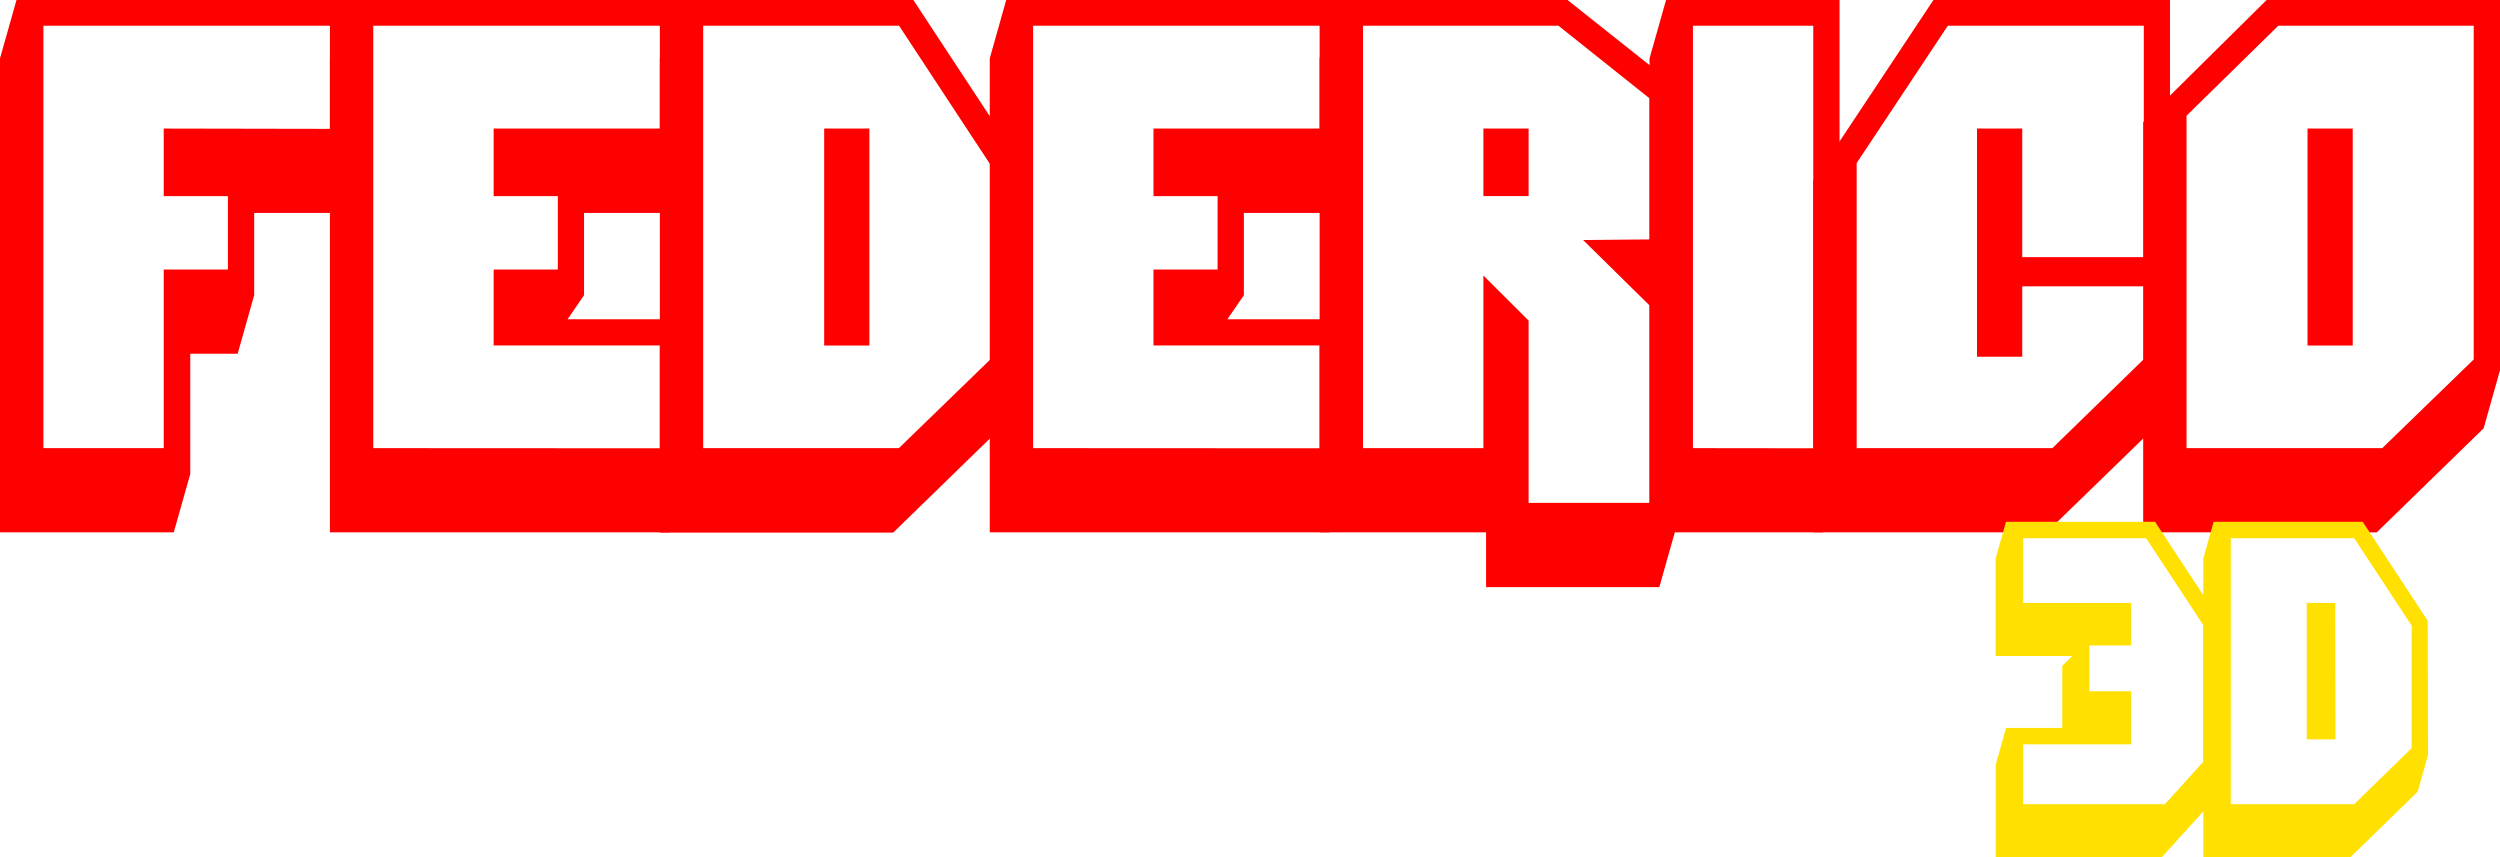 <svg xmlns="http://www.w3.org/2000/svg" viewBox="0 0 486.18 166.71"><defs><style>.cls-1{fill:red;}.cls-2{fill:#ffe000;}</style></defs><title>logo</title><g id="Layer_2" data-name="Layer 2"><g id="Layer_1-2" data-name="Layer 1"><path class="cls-1" d="M69.27,30.06,66.06,41.41H49.43v16L46.22,68.79H37V92.18l-3.21,11.35H0V11.35L3.21,0H69.27Zm-5.11-5V5H8.44V87.15h23.4V52.41H44.32V38.14H31.84V25Z"/><path class="cls-1" d="M133.43,92.18l-3.21,11.35H64.16V11.35L67.37,0h66.06V30.06l-3.21,11.35H113.58v16l-3.2,4.68h23.05Zm-5.11-5v-20H96V52.41h12.48V38.14H96V25h32.32V5H72.59V87.15Z"/><path class="cls-1" d="M197.7,72l-3.2,11.34-20.8,20.24H128.32V11.35L131.52,0h46.1L197.7,30.53Zm-5.11-2.1V32L174.84,5H136.75V87.15h38.06Zm-23.52-2.7h-8.79V25h8.79Z"/><path class="cls-1" d="M261.74,92.18l-3.2,11.35H192.48V11.35L195.68,0h66.06V30.06l-3.2,11.35H241.9v16l-3.21,4.68h23.05Zm-5.11-5v-20H224.32V52.41h12.47V38.14H224.32V25h32.31V5H200.91V87.15Z"/><path class="cls-1" d="M325.9,16.73V51.59L324,55.45l1.9,1.87v45.51l-3.21,11.35H289V103.53H256.63V11.35L259.84,0h45Zm-5.11,2.4L303.07,5h-38V87.15h23.41V53.58l8.79,8.77V97.8h23.52V59.4L307.87,46.68l12.92-.12Zm-23.52,19h-8.79V25h8.79Z"/><path class="cls-1" d="M357.74,92.18l-3.21,11.35H320.79V11.35L324,0h33.74Zm-5.11-5V5h-23.4V87.15Z"/><path class="cls-1" d="M422,72l-3.21,11.34L398,103.53H352.63V35.21L376,0h46ZM416.91,5H378.8L361.07,31.71V87.15h38.06l17.78-17.3V55.69H393.27V69.37h-8.8V25h8.8v25h23.64Z"/><path class="cls-1" d="M486.18,72,483,83.29l-20.79,20.24H416.79V23.75L440.79,0h45.39Zm-5.11-2.1V5h-38l-17.85,17.5V87.15h38.06Zm-23.53-2.7h-8.79V25h8.79Z"/><path class="cls-2" d="M431.76,149.24l-2,7.15-9.36,10.32H388.12v-18l2-7.15h10.93V129.49l1.95-1.92h-14.9V108.63l2-7.15h29l12.65,19.24Zm-3.22-1.16V121.66l-11.18-17H393.43v12.6h21v8.26h-8.09v8.91h8.09v10.32h-21v11.65H421Z"/><path class="cls-2" d="M472.18,146.81l-2,7.15-13.1,12.75h-28.6V108.63l2-7.15h29l12.65,19.24ZM469,145.48V121.66l-11.18-17h-24v51.74h24Zm-14.82-1.69H448.6V117.25h5.54Z"/></g></g></svg>